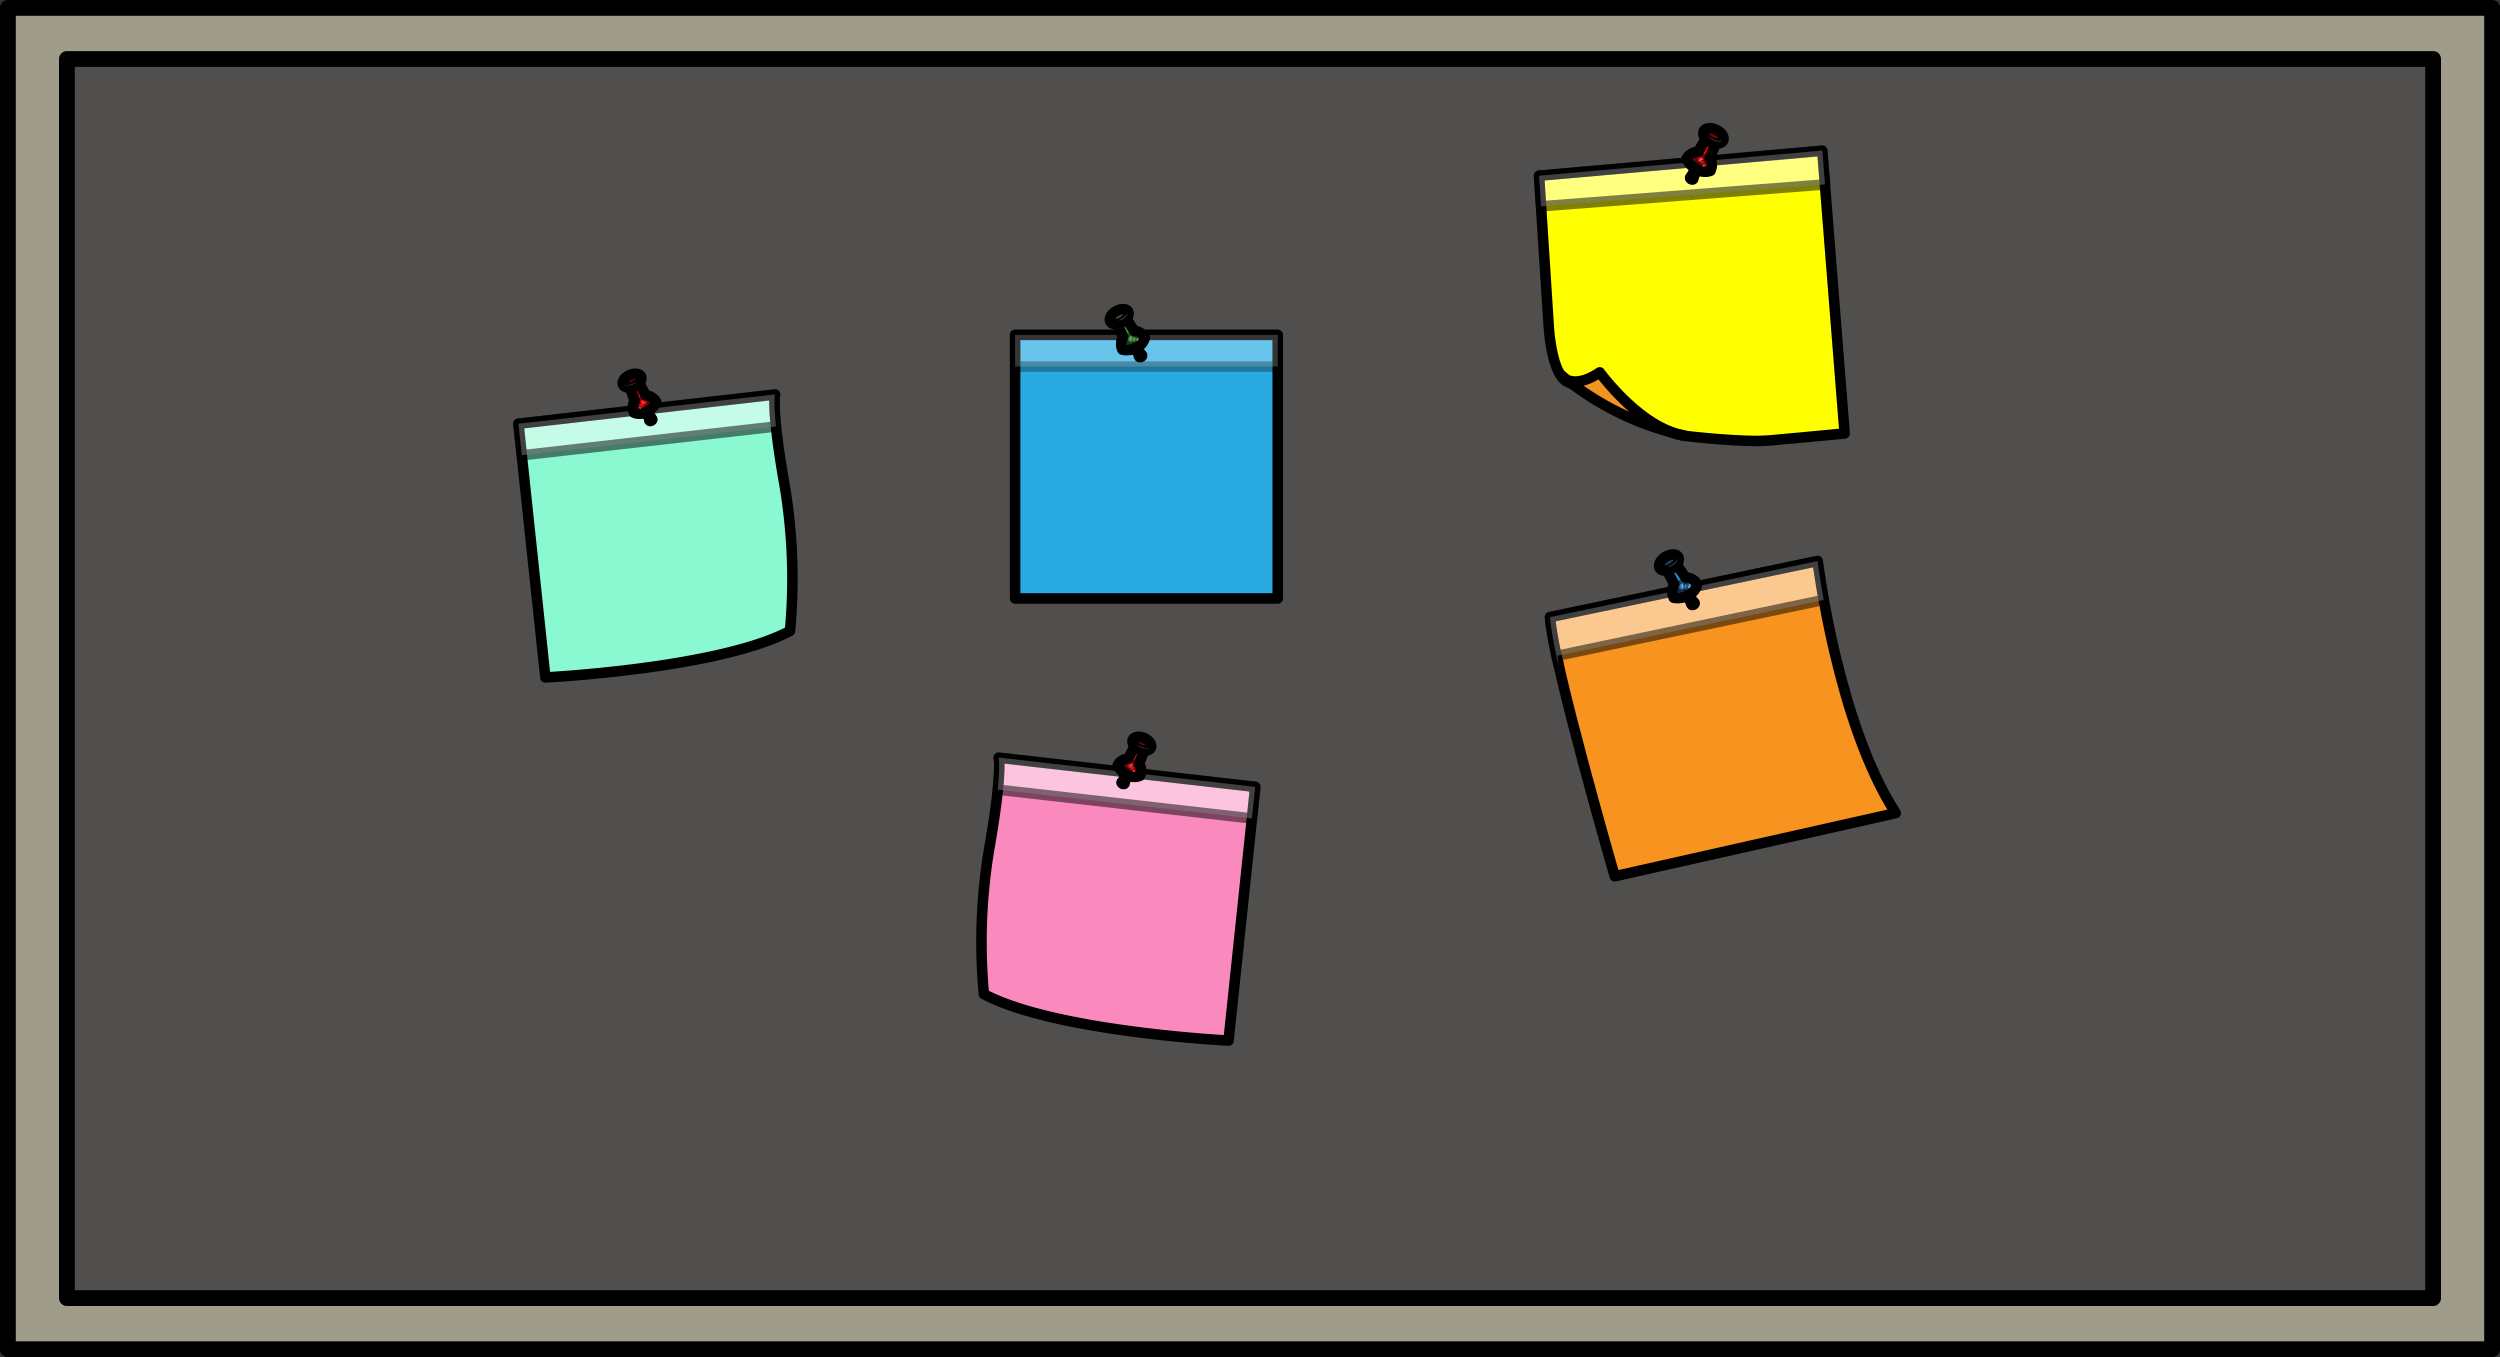 <svg xmlns="http://www.w3.org/2000/svg" xmlns:xlink="http://www.w3.org/1999/xlink" viewBox="0 0 475 257.86"><rect x="0" y="0" width="475" height="257.86" fill="#333333" stroke="none"/><defs><style>.cls-1{isolation:isolate;}.cls-2{fill:#514f4e;}.cls-3{fill:#a09c8b;stroke-width:3px;}.cls-10,.cls-11,.cls-12,.cls-13,.cls-14,.cls-15,.cls-16,.cls-17,.cls-18,.cls-19,.cls-20,.cls-21,.cls-22,.cls-23,.cls-24,.cls-25,.cls-26,.cls-27,.cls-28,.cls-29,.cls-3,.cls-30,.cls-31,.cls-4,.cls-5,.cls-6,.cls-7,.cls-8,.cls-9{stroke:#000;stroke-linecap:round;stroke-linejoin:round;}.cls-4{fill:#ff0;}.cls-10,.cls-11,.cls-12,.cls-13,.cls-14,.cls-15,.cls-16,.cls-17,.cls-18,.cls-19,.cls-20,.cls-21,.cls-22,.cls-23,.cls-24,.cls-25,.cls-26,.cls-27,.cls-28,.cls-29,.cls-30,.cls-31,.cls-4,.cls-5,.cls-6,.cls-7,.cls-8,.cls-9{stroke-width:2px;}.cls-12,.cls-5{fill:#fff;mix-blend-mode:screen;}.cls-5{opacity:0.5;}.cls-6{fill:url(#linear-gradient);}.cls-13,.cls-18,.cls-23,.cls-28,.cls-7{mix-blend-mode:multiply;}.cls-7{fill:url(#radial-gradient);}.cls-8{fill:url(#Silver);}.cls-9{fill:url(#linear-gradient-2);}.cls-10{fill:url(#linear-gradient-3);}.cls-11{fill:#29abe2;}.cls-12{opacity:0.3;}.cls-13{fill:url(#radial-gradient-2);}.cls-14{fill:url(#Silver-2);}.cls-15{fill:url(#linear-gradient-4);}.cls-16{fill:url(#linear-gradient-5);}.cls-17{fill:#fa89be;}.cls-18{fill:url(#radial-gradient-3);}.cls-19{fill:url(#Silver-3);}.cls-20{fill:url(#linear-gradient-6);}.cls-21{fill:url(#linear-gradient-7);}.cls-22{fill:#f7931e;}.cls-23{fill:url(#radial-gradient-4);}.cls-24{fill:url(#Silver-4);}.cls-25{fill:url(#linear-gradient-8);}.cls-26{fill:url(#linear-gradient-9);}.cls-27{fill:#8af9d1;}.cls-28{fill:url(#radial-gradient-5);}.cls-29{fill:url(#Silver-5);}.cls-30{fill:url(#linear-gradient-10);}.cls-31{fill:url(#linear-gradient-11);}</style><linearGradient id="linear-gradient" x1="331.18" y1="198.57" x2="328.89" y2="204.54" gradientUnits="userSpaceOnUse"><stop offset="0.06" stop-color="#ff0"/><stop offset="0.13" stop-color="#fcea07"/><stop offset="0.25" stop-color="#f9cb11"/><stop offset="0.38" stop-color="#f6b318"/><stop offset="0.52" stop-color="#f4a11e"/><stop offset="0.66" stop-color="#f29721"/><stop offset="0.84" stop-color="#f29422"/></linearGradient><radialGradient id="radial-gradient" cx="550.82" cy="132.59" r="0.29" gradientTransform="translate(705.19 -272.61) rotate(116.35)" gradientUnits="userSpaceOnUse"><stop offset="0"/><stop offset="0.19" stop-color="#030303"/><stop offset="0.32" stop-color="#0c0c0c"/><stop offset="0.44" stop-color="#1c1c1c"/><stop offset="0.54" stop-color="#323232"/><stop offset="0.64" stop-color="#4e4e4e"/><stop offset="0.74" stop-color="#717171"/><stop offset="0.83" stop-color="#9b9b9b"/><stop offset="0.92" stop-color="#cacaca"/><stop offset="1" stop-color="#fff"/></radialGradient><linearGradient id="Silver" x1="550.82" y1="131.41" x2="550.01" y2="131.99" gradientTransform="matrix(0.56, 0.83, -0.83, 0.56, 141.84, -367.89)" gradientUnits="userSpaceOnUse"><stop offset="0" stop-color="#e5e2df"/><stop offset="0" stop-color="#ded9d6"/><stop offset="0.06" stop-color="#cfcac9"/><stop offset="0.18" stop-color="#a8a4a7"/><stop offset="0.26" stop-color="#8b878d"/><stop offset="0.52" stop-color="#f3f4f4"/><stop offset="0.58" stop-color="#e5e5e6"/><stop offset="0.7" stop-color="#c0bec0"/><stop offset="0.86" stop-color="#858085"/><stop offset="0.88" stop-color="#807b80"/><stop offset="1" stop-color="#d1d3d4"/><stop offset="1" stop-color="#a7a9ac"/></linearGradient><linearGradient id="linear-gradient-2" x1="529.8" y1="170.1" x2="524.56" y2="174.01" gradientTransform="translate(137.81 -357.68) rotate(50.18)" gradientUnits="userSpaceOnUse"><stop offset="0.18" stop-color="red"/><stop offset="0.76" stop-color="#8c171b"/></linearGradient><linearGradient id="linear-gradient-3" x1="552.71" y1="-175.66" x2="552.46" y2="-170.83" gradientTransform="matrix(0, 1.14, -1.07, 0, 159.97, -477.56)" xlink:href="#linear-gradient-2"/><radialGradient id="radial-gradient-2" cx="237.21" cy="195.91" r="0.27" gradientTransform="translate(111.64 -84.95) rotate(26.36)" xlink:href="#radial-gradient"/><linearGradient id="Silver-2" x1="237.21" y1="194.79" x2="236.45" y2="195.34" gradientTransform="matrix(1, 0, 0, 1, 0, 0)" xlink:href="#Silver"/><linearGradient id="linear-gradient-4" x1="211.63" y1="202.89" x2="206.68" y2="206.58" gradientTransform="matrix(1, -0.1, 0.1, 1, 6.06, 9.02)" gradientUnits="userSpaceOnUse"><stop offset="0.18" stop-color="#8cc63f"/><stop offset="0.76" stop-color="#006837"/></linearGradient><linearGradient id="linear-gradient-5" x1="287.17" y1="-269.62" x2="286.93" y2="-265.06" gradientTransform="matrix(1.14, 0, 0, 1.07, -95.03, 475.15)" xlink:href="#linear-gradient-4"/><radialGradient id="radial-gradient-3" cx="240.35" cy="166.54" r="0.27" gradientTransform="matrix(-0.44, 0.9, -0.9, -0.44, 489.83, 135.61)" xlink:href="#radial-gradient"/><linearGradient id="Silver-3" x1="240.35" y1="165.46" x2="239.61" y2="165.99" gradientTransform="matrix(0.59, 0.81, -0.81, 0.59, 227.24, -15.29)" xlink:href="#Silver"/><linearGradient id="linear-gradient-6" x1="217.58" y1="174.8" x2="212.78" y2="178.38" gradientTransform="translate(224.02 -5.48) rotate(48.37)" xlink:href="#linear-gradient-2"/><linearGradient id="linear-gradient-7" x1="301.98" y1="-290.68" x2="301.76" y2="-286.27" gradientTransform="matrix(0, 1.14, -1.07, 0, -71.85, -75.52)" xlink:href="#linear-gradient-2"/><radialGradient id="radial-gradient-4" cx="237" cy="13.82" r="0.29" gradientTransform="translate(135.92 125.41) rotate(26.35)" xlink:href="#radial-gradient"/><linearGradient id="Silver-4" x1="237" y1="12.63" x2="236.2" y2="13.21" gradientTransform="translate(104.83 236.9) rotate(-1.86)" xlink:href="#Silver"/><linearGradient id="linear-gradient-8" x1="229.32" y1="21.58" x2="224.06" y2="25.5" gradientTransform="matrix(0.99, -0.13, 0.13, 0.99, 111.04, 245.44)" gradientUnits="userSpaceOnUse"><stop offset="0.18" stop-color="#29abe2"/><stop offset="0.76" stop-color="#1b1464"/></linearGradient><linearGradient id="linear-gradient-9" x1="366.47" y1="-417" x2="366.22" y2="-412.16" gradientTransform="matrix(1.14, 0, 0, 1.07, -81.21, 679.51)" xlink:href="#linear-gradient-8"/><radialGradient id="radial-gradient-5" cx="144.55" cy="180.96" r="0.27" gradientTransform="matrix(-0.9, 0.44, 0.44, 0.9, 193.34, -18.28)" xlink:href="#radial-gradient"/><linearGradient id="Silver-5" x1="144.55" y1="179.87" x2="143.82" y2="180.41" gradientTransform="matrix(-0.59, 0.81, 0.81, 0.59, 82.8, -15.29)" xlink:href="#Silver"/><linearGradient id="linear-gradient-10" x1="120.83" y1="179.79" x2="116.03" y2="183.36" gradientTransform="matrix(-0.66, 0.75, 0.75, 0.66, 86.02, -5.48)" xlink:href="#linear-gradient-2"/><linearGradient id="linear-gradient-11" x1="223.04" y1="-323.59" x2="222.81" y2="-319.18" gradientTransform="matrix(-1.14, 0, 0, 1.07, 395.47, 545.12)" xlink:href="#linear-gradient-2"/></defs><title>task tabel2</title><g class="cls-1"><g id="Слой_1" data-name="Слой 1"><rect class="cls-2" x="5.5" y="7.71" width="464" height="244"/><path class="cls-3" d="M22,129.79V384.64H494V129.79ZM482.79,374.93H33.21V139.5H482.79Z" transform="translate(-20.5 -128.29)"/><path class="cls-4" d="M312.92,161.67l1.8,28s.33,8.83,3.27,11l12.92,6.22s6.22,3.93,10,4.25c0,0,11,1.31,16,.82,0,0,12.6-1.15,14.07-1.31l-4.25-53.69Z" transform="translate(-20.5 -128.29)"/><polygon class="cls-5" points="346.75 35.04 292.79 39.2 292.42 33.38 346.24 28.6 346.75 35.04"/><path class="cls-6" d="M316.94,199.42s2,3.3,7.51-.38c0,0,7.61,10.48,15.87,11.95A55,55,0,0,1,316.94,199.42Z" transform="translate(-20.5 -128.29)"/><ellipse class="cls-7" cx="341.93" cy="162.13" rx="0.23" ry="0.34" transform="translate(12.18 251.95) rotate(-60.56)"/><path class="cls-8" d="M342.66,160.32l-1,1.78s.16.24.38.18l1.09-1.91Z" transform="translate(-20.5 -128.29)"/><path class="cls-9" d="M345.37,158.26l1.39-3.3-2-.63-1.59,2.77a2.72,2.72,0,0,0-2.22,1.32,4,4,0,0,0,1.87,2,2.92,2.92,0,0,0,2.67.32A2.61,2.61,0,0,0,345.37,158.26Z" transform="translate(-20.5 -128.29)"/><ellipse class="cls-10" cx="346.07" cy="154.13" rx="1.28" ry="2.06" transform="translate(35.7 269.75) rotate(-64.09)"/><path class="cls-5" d="M347.57,155.17l-.12,0-.14,0h-.52l-.12,0-.25-.06-.26-.09-.25-.12-.22-.13-.2-.14-.09-.07-.08-.07-.13-.13-.09-.11-.07-.1.1.08.11.09.15.1.17.11.2.12.23.12.23.1.24.09.24.07.12,0,.11,0,.21,0,.18,0h.26Z" transform="translate(-20.5 -128.29)"/><ellipse class="cls-5" cx="343.69" cy="158.73" rx="0.4" ry="0.25" transform="translate(-42.45 128.56) rotate(-39.81)"/><ellipse class="cls-5" cx="344.22" cy="159.74" rx="0.23" ry="0.15" transform="translate(-42.96 129.17) rotate(-39.82)"/><rect class="cls-11" x="192.87" y="63.63" width="49.9" height="50.08"/><rect class="cls-12" x="192.87" y="63.63" width="49.9" height="6.02"/><ellipse class="cls-13" cx="237.21" cy="195.91" rx="0.32" ry="0.22" transform="translate(-82.82 -2.6) rotate(-26.36)"/><path class="cls-14" d="M236.18,194.38l.87,1.72s.27,0,.34-.21l-.91-1.87Z" transform="translate(-20.5 -128.29)"/><path class="cls-15" d="M236,191.16l-1.84-2.84-1.57,1.26,1.32,2.71a2.57,2.57,0,0,0-.15,2.44,3.76,3.76,0,0,0,2.59-.37,2.76,2.76,0,0,0,1.67-1.92A2.47,2.47,0,0,0,236,191.16Z" transform="translate(-20.5 -128.29)"/><ellipse class="cls-16" cx="233.16" cy="188.43" rx="1.95" ry="1.21" transform="translate(-83.37 12.88) rotate(-29.87)"/><path class="cls-5" d="M234.77,187.81l0,.11-.05.12a1.15,1.15,0,0,1-.09.15l-.05.08-.07.08-.07.09-.08.08-.18.17-.2.15-.22.13-.22.1-.22.08-.1,0-.1,0-.17,0h-.25l.11,0,.12,0,.16-.06.18-.08.2-.09.21-.12.2-.13.2-.14.18-.15.08-.07.08-.08.14-.14.11-.13.08-.1Z" transform="translate(-20.5 -128.29)"/><ellipse class="cls-5" cx="235.49" cy="192.73" rx="0.24" ry="0.37" transform="translate(-38.2 -104.36) rotate(-5.61)"/><ellipse class="cls-5" cx="236.56" cy="192.85" rx="0.14" ry="0.22" transform="translate(-38.25 -104.19) rotate(-5.62)"/><path class="cls-17" d="M210.28,272.27,259,277.8,253.92,326s-33-1.65-46.48-8.83a107.51,107.51,0,0,1,1-27.54C211,275,210.28,272.27,210.28,272.27Z" transform="translate(-20.5 -128.29)"/><path class="cls-5" d="M259,277.8l-.64,6-48.29-5.48c.5-4.94.17-6.1.17-6.1Z" transform="translate(-20.5 -128.29)"/><ellipse class="cls-18" cx="233.9" cy="277.04" rx="0.21" ry="0.31" transform="translate(-140.51 227.55) rotate(-62.38)"/><path class="cls-19" d="M234.51,275.36l-.85,1.66s.15.21.36.15l.94-1.78Z" transform="translate(-20.5 -128.29)"/><path class="cls-20" d="M236.93,273.4l1.18-3.06-1.88-.52-1.37,2.58a2.49,2.49,0,0,0-2,1.27,3.64,3.64,0,0,0,1.77,1.82,2.67,2.67,0,0,0,2.45.21A2.39,2.39,0,0,0,236.93,273.4Z" transform="translate(-20.5 -128.29)"/><ellipse class="cls-21" cx="237.45" cy="269.6" rx="1.17" ry="1.89" transform="translate(-126.11 247.97) rotate(-65.9)"/><path class="cls-5" d="M238.85,270.51l-.11,0-.13,0-.17,0h-.31l-.11,0-.23,0-.24-.07-.23-.1-.21-.11-.19-.13-.08-.06-.07-.06-.12-.11-.08-.1-.07-.09.09.07.1.08.14.09.16.1.19.1.21.1.22.09.22.07.22.06.11,0,.1,0,.19,0h.4Z" transform="translate(-20.5 -128.29)"/><ellipse class="cls-5" cx="235.4" cy="273.88" rx="0.36" ry="0.23" transform="translate(-142.99 97.26) rotate(-41.63)"/><ellipse class="cls-5" cx="235.92" cy="274.79" rx="0.21" ry="0.14" transform="translate(-143.47 97.9) rotate(-41.64)"/><path class="cls-22" d="M315,245.54l50.85-10.66s3.78,30.84,14.85,47.9l-53.4,12S315.49,253.91,315,245.54Z" transform="translate(-20.5 -128.29)"/><path class="cls-5" d="M367,242.27l-50.54,10.6c0,.58.12,1.31.25,2.18a72.44,72.44,0,0,1-1.73-9.5l50.85-10.66S366.21,237.77,367,242.27Z" transform="translate(-20.5 -128.29)"/><ellipse class="cls-23" cx="342.17" cy="243" rx="0.34" ry="0.23" transform="translate(-94.73 62.37) rotate(-28.22)"/><path class="cls-24" d="M341,241.42l1,1.79s.29,0,.35-.23l-1-1.95Z" transform="translate(-20.5 -128.29)"/><path class="cls-25" d="M340.73,238l-2-2.95-1.63,1.39,1.5,2.84a2.73,2.73,0,0,0-.08,2.59,4,4,0,0,0,2.74-.49,2.93,2.93,0,0,0,1.7-2.1A2.62,2.62,0,0,0,340.73,238Z" transform="translate(-20.5 -128.29)"/><ellipse class="cls-26" cx="337.6" cy="235.2" rx="2.07" ry="1.28" transform="translate(-93.74 84.46) rotate(-31.74)"/><path class="cls-5" d="M339.29,234.49l0,.12a.81.81,0,0,1-.05.13,1.21,1.21,0,0,1-.09.16l-.06.09-.07.09-.07.1-.08.09-.19.18-.21.17-.23.15-.23.12-.23.09-.11,0-.1,0-.18,0h-.26l.12,0,.13,0,.17-.07.19-.09.21-.11.22-.13.21-.14.2-.16.19-.16.09-.08.08-.08.14-.16.11-.14.08-.11Z" transform="translate(-20.5 -128.29)"/><ellipse class="cls-5" cx="340.23" cy="239.69" rx="0.25" ry="0.4" transform="translate(-48.76 -82.05) rotate(-7.46)"/><ellipse class="cls-5" cx="341.37" cy="239.78" rx="0.15" ry="0.24" transform="translate(-48.68 -82.05) rotate(-7.44)"/><path class="cls-27" d="M167.76,203.27,119,208.8l5.12,48.2s33-1.65,46.48-8.83a107.51,107.51,0,0,0-1-27.54C167,206,167.76,203.27,167.76,203.27Z" transform="translate(-20.5 -128.29)"/><path class="cls-5" d="M119,208.8l.64,6,48.29-5.48c-.5-4.94-.17-6.1-.17-6.1Z" transform="translate(-20.5 -128.29)"/><ellipse class="cls-28" cx="144.15" cy="208.04" rx="0.31" ry="0.21" transform="translate(-100.53 -37.74) rotate(-27.62)"/><path class="cls-29" d="M143.54,206.36l.85,1.66s-.15.21-.36.15l-.94-1.78Z" transform="translate(-20.5 -128.29)"/><path class="cls-30" d="M141.11,204.4l-1.18-3.06,1.88-.52,1.37,2.58a2.49,2.49,0,0,1,2,1.27,3.64,3.64,0,0,1-1.77,1.82,2.67,2.67,0,0,1-2.45.21A2.39,2.39,0,0,1,141.11,204.4Z" transform="translate(-20.5 -128.29)"/><ellipse class="cls-31" cx="140.6" cy="200.6" rx="1.89" ry="1.17" transform="translate(-90.16 -53.38) rotate(-24.1)"/><path class="cls-5" d="M139.19,201.51l.11,0,.13,0,.17,0h.31l.11,0,.23,0,.24-.07.23-.1.21-.11.19-.13.08-.06.07-.06.12-.11.08-.1.07-.09-.09.07-.1.08-.14.09-.16.1-.19.1-.21.1-.22.09-.22.07-.22.06-.11,0-.1,0-.19,0h-.4Z" transform="translate(-20.5 -128.29)"/><ellipse class="cls-5" cx="142.64" cy="204.88" rx="0.23" ry="0.36" transform="translate(-125.76 47.11) rotate(-48.37)"/><ellipse class="cls-5" cx="142.12" cy="205.79" rx="0.14" ry="0.21" transform="translate(-126.6 46.98) rotate(-48.36)"/></g></g></svg>